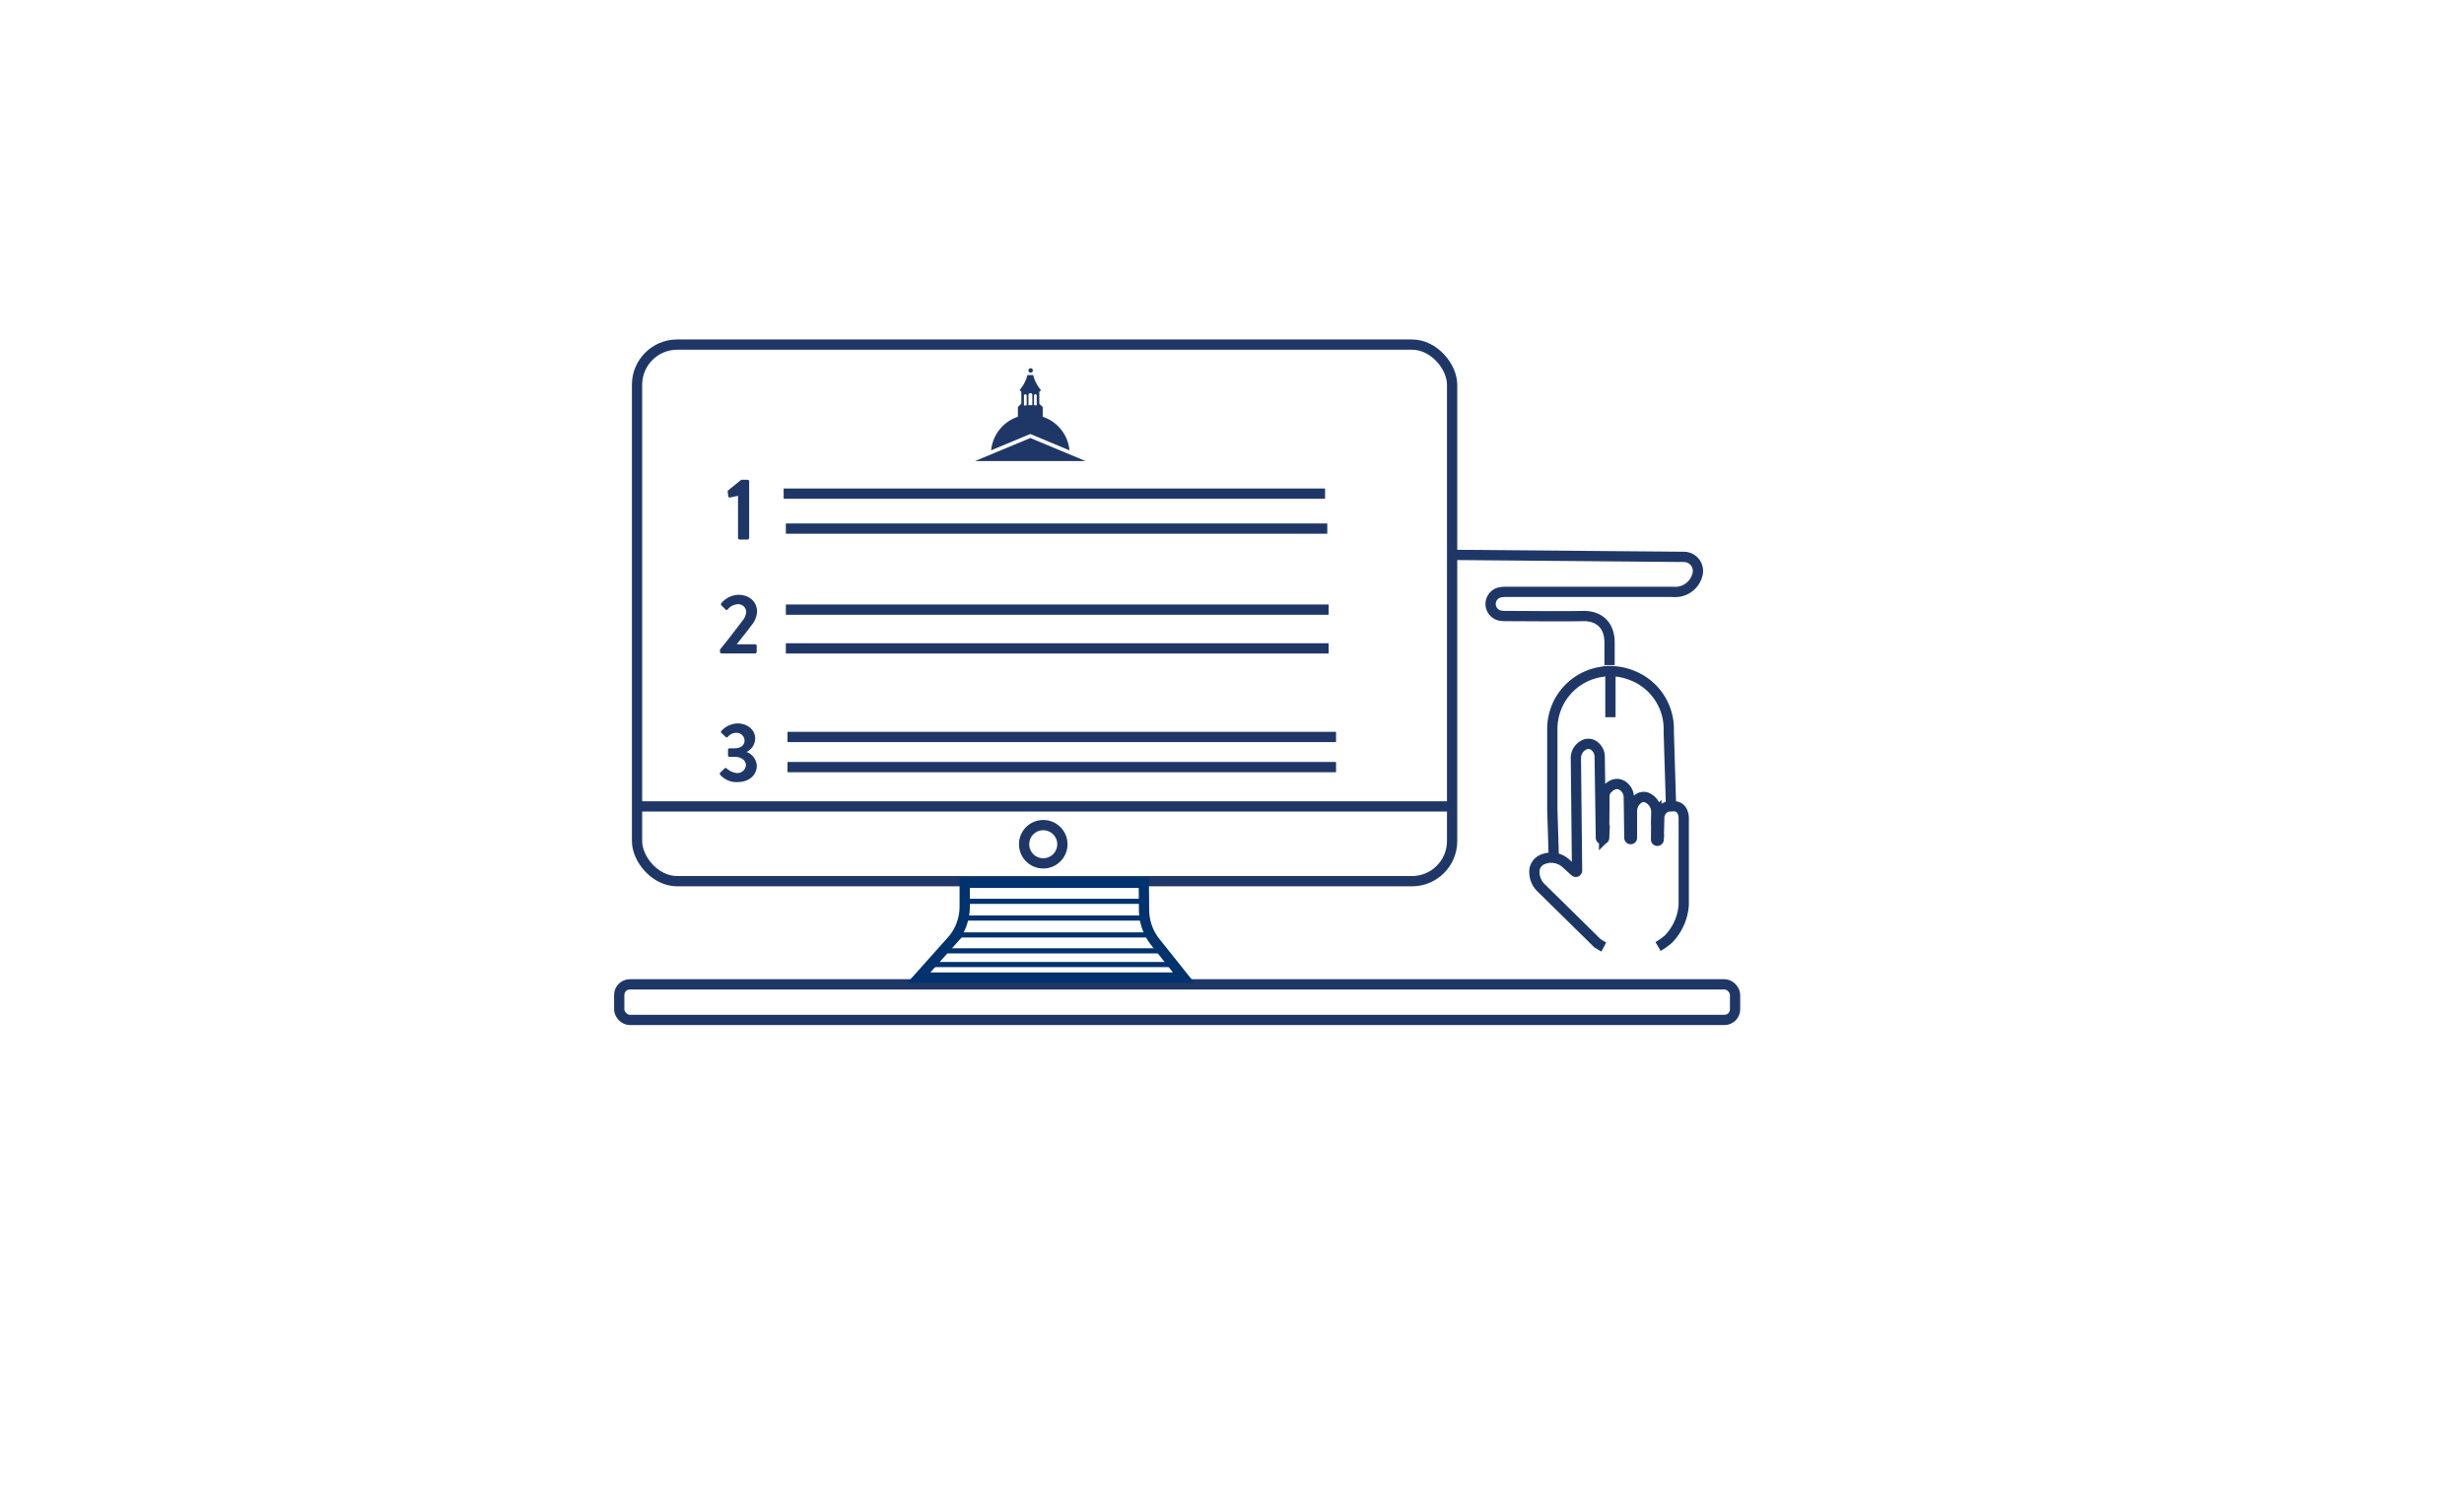 <svg xmlns="http://www.w3.org/2000/svg" xmlns:xlink="http://www.w3.org/1999/xlink" viewBox="0 0 480 290"><defs><style>.a,.b,.d,.f,.g{fill:none;}.b,.g,.h{stroke:#00326e;}.b,.d,.f,.g{stroke-width:2px;}.c{clip-path:url(#a);}.d{stroke:#1f3767;}.d,.f,.g,.h{stroke-miterlimit:10;}.e{fill:#1f3767;}.f{stroke:#1c3766;}.h{fill:url(#b);}</style><clipPath id="a"><rect class="a" width="72" height="72"/></clipPath><pattern id="b" width="72" height="72" patternTransform="translate(-63 -35)" patternUnits="userSpaceOnUse" viewBox="0 0 72 72"><rect class="a" width="72" height="72"/><line class="b" x1="71.75" y1="68.4" x2="144.25" y2="68.4"/><line class="b" x1="71.75" y1="54" x2="144.25" y2="54"/><line class="b" x1="71.75" y1="39.6" x2="144.25" y2="39.6"/><line class="b" x1="71.75" y1="25.2" x2="144.25" y2="25.2"/><line class="b" x1="71.75" y1="10.8" x2="144.25" y2="10.8"/><line class="b" x1="71.75" y1="61.2" x2="144.25" y2="61.2"/><line class="b" x1="71.75" y1="46.8" x2="144.25" y2="46.8"/><line class="b" x1="71.75" y1="32.4" x2="144.25" y2="32.4"/><line class="b" x1="71.75" y1="18" x2="144.25" y2="18"/><line class="b" x1="71.75" y1="3.6" x2="144.25" y2="3.6"/><line class="b" x1="71.75" y1="68.4" x2="144.25" y2="68.4"/><line class="b" x1="71.75" y1="54" x2="144.25" y2="54"/><line class="b" x1="71.75" y1="39.6" x2="144.25" y2="39.6"/><line class="b" x1="71.75" y1="25.2" x2="144.25" y2="25.2"/><line class="b" x1="71.75" y1="10.8" x2="144.25" y2="10.8"/><line class="b" x1="71.75" y1="61.2" x2="144.25" y2="61.2"/><line class="b" x1="71.75" y1="46.8" x2="144.25" y2="46.8"/><line class="b" x1="71.75" y1="32.4" x2="144.25" y2="32.4"/><line class="b" x1="71.75" y1="18" x2="144.25" y2="18"/><line class="b" x1="71.75" y1="3.6" x2="144.25" y2="3.6"/><line class="b" x1="-0.25" y1="68.4" x2="72.25" y2="68.4"/><line class="b" x1="-0.25" y1="54" x2="72.25" y2="54"/><line class="b" x1="-0.25" y1="39.6" x2="72.25" y2="39.6"/><line class="b" x1="-0.25" y1="25.2" x2="72.25" y2="25.2"/><line class="b" x1="-0.25" y1="10.8" x2="72.25" y2="10.8"/><line class="b" x1="-0.25" y1="61.2" x2="72.25" y2="61.2"/><line class="b" x1="-0.25" y1="46.8" x2="72.25" y2="46.8"/><line class="b" x1="-0.25" y1="32.4" x2="72.25" y2="32.4"/><line class="b" x1="-0.25" y1="18" x2="72.25" y2="18"/><line class="b" x1="-0.25" y1="3.6" x2="72.25" y2="3.6"/><g class="c"><line class="b" x1="-72.25" y1="68.4" x2="0.25" y2="68.4"/><line class="b" x1="-72.25" y1="54" x2="0.25" y2="54"/><line class="b" x1="-72.25" y1="39.6" x2="0.25" y2="39.6"/><line class="b" x1="-72.25" y1="25.2" x2="0.25" y2="25.2"/><line class="b" x1="-72.25" y1="10.8" x2="0.25" y2="10.8"/><line class="b" x1="-72.25" y1="61.2" x2="0.25" y2="61.2"/><line class="b" x1="-72.25" y1="46.8" x2="0.25" y2="46.8"/><line class="b" x1="-72.25" y1="32.4" x2="0.25" y2="32.4"/><line class="b" x1="-72.25" y1="18" x2="0.25" y2="18"/><line class="b" x1="-72.25" y1="3.6" x2="0.25" y2="3.6"/></g><line class="b" x1="-0.25" y1="68.4" x2="72.25" y2="68.4"/><line class="b" x1="-0.25" y1="54" x2="72.25" y2="54"/><line class="b" x1="-0.25" y1="39.6" x2="72.25" y2="39.6"/><line class="b" x1="-0.25" y1="25.2" x2="72.25" y2="25.2"/><line class="b" x1="-0.25" y1="10.8" x2="72.25" y2="10.8"/><line class="b" x1="-0.25" y1="61.2" x2="72.25" y2="61.2"/><line class="b" x1="-0.25" y1="46.8" x2="72.25" y2="46.8"/><line class="b" x1="-0.25" y1="32.4" x2="72.25" y2="32.4"/><line class="b" x1="-0.25" y1="18" x2="72.25" y2="18"/><line class="b" x1="-0.25" y1="3.6" x2="72.25" y2="3.6"/><line class="b" x1="-72.25" y1="68.4" x2="0.25" y2="68.4"/><line class="b" x1="-72.25" y1="54" x2="0.25" y2="54"/><line class="b" x1="-72.25" y1="39.6" x2="0.25" y2="39.6"/><line class="b" x1="-72.25" y1="25.2" x2="0.25" y2="25.2"/><line class="b" x1="-72.25" y1="10.8" x2="0.25" y2="10.8"/><line class="b" x1="-72.25" y1="61.2" x2="0.25" y2="61.2"/><line class="b" x1="-72.25" y1="46.8" x2="0.25" y2="46.8"/><line class="b" x1="-72.25" y1="32.4" x2="0.25" y2="32.4"/><line class="b" x1="-72.25" y1="18" x2="0.25" y2="18"/><line class="b" x1="-72.25" y1="3.6" x2="0.25" y2="3.6"/><line class="b" x1="-72.25" y1="68.4" x2="0.25" y2="68.4"/><line class="b" x1="-72.25" y1="54" x2="0.25" y2="54"/><line class="b" x1="-72.25" y1="39.6" x2="0.25" y2="39.6"/><line class="b" x1="-72.25" y1="25.2" x2="0.25" y2="25.2"/><line class="b" x1="-72.25" y1="10.8" x2="0.25" y2="10.8"/><line class="b" x1="-72.25" y1="61.2" x2="0.25" y2="61.2"/><line class="b" x1="-72.25" y1="46.8" x2="0.25" y2="46.8"/><line class="b" x1="-72.25" y1="32.4" x2="0.25" y2="32.4"/><line class="b" x1="-72.25" y1="18" x2="0.25" y2="18"/><line class="b" x1="-72.25" y1="3.6" x2="0.25" y2="3.6"/></pattern></defs><title>survol</title><path class="d" d="M325.54,155m-22.83,12.81-.31-10.11c0-5.2,0-10.4,0-15.6a11.24,11.24,0,0,1,9.49-11.18l.67-.12h0a11.67,11.67,0,0,1,5.52.86,11.2,11.2,0,0,1,7,10.86l.45,14.65"/><rect class="d" x="124.1" y="67.14" width="158.78" height="104.55" rx="7.82" ry="7.82"/><line class="d" x1="124.1" y1="157.12" x2="282.88" y2="157.12"/><circle class="d" cx="203.23" cy="164.49" r="3.73"/><rect class="d" x="120.63" y="191.79" width="217.37" height="6.93" rx="2.06" ry="2.06"/><line class="d" x1="152.66" y1="96.18" x2="258.13" y2="96.18"/><line class="d" x1="153.09" y1="102.99" x2="258.56" y2="102.99"/><line class="d" x1="153.09" y1="126.33" x2="258.82" y2="126.33"/><line class="d" x1="153.41" y1="143.59" x2="260.27" y2="143.59"/><line class="d" x1="153.41" y1="149.46" x2="260.27" y2="149.46"/><line class="d" x1="153.09" y1="118.78" x2="258.82" y2="118.78"/><path class="e" d="M143.77,96.6l-1.55.33a.29.29,0,0,1-.35-.23l-.11-.84a.35.35,0,0,1,.09-.31l2.54-2.07h1.24a.32.32,0,0,1,.31.32v11a.32.32,0,0,1-.31.32h-1.52a.33.33,0,0,1-.34-.32Z"/><path class="e" d="M140.25,126.57c1.09-1.32,3.17-4,4.28-5.5a3.19,3.19,0,0,0,.84-1.84,1.56,1.56,0,0,0-1.75-1.5,2.72,2.72,0,0,0-1.85,1,.29.29,0,0,1-.45,0l-.79-.79a.33.33,0,0,1,0-.43,4.59,4.59,0,0,1,3.26-1.62c2.36,0,3.69,1.5,3.69,3.29a4.47,4.47,0,0,1-1.11,2.68c-.71,1-2,2.56-2.85,3.67h3.58a.33.33,0,0,1,.31.31V127a.33.33,0,0,1-.31.32h-6.52a.31.31,0,0,1-.31-.32Z"/><path class="e" d="M140.31,150.54l.84-.81a.27.27,0,0,1,.42,0,3.43,3.43,0,0,0,2,.89,1.67,1.67,0,0,0,1.74-1.54c0-.85-.79-1.62-2.27-1.62h-.91a.3.3,0,0,1-.31-.33v-1c0-.22.11-.33.31-.33h.91c1.35,0,2-.67,2-1.51a1.54,1.54,0,0,0-1.59-1.51,2.13,2.13,0,0,0-1.66.79.3.3,0,0,1-.44,0l-.8-.76a.28.28,0,0,1,0-.42,4.47,4.47,0,0,1,3.08-1.44c1.9,0,3.49,1.16,3.49,3a3,3,0,0,1-1.69,2.56v0a3.07,3.07,0,0,1,2,2.67c0,1.85-1.51,3.2-3.77,3.2a4.24,4.24,0,0,1-3.4-1.46A.32.32,0,0,1,140.31,150.54Z"/><path class="e" d="M200.71,72.6a.43.43,0,1,0,0-.85.43.43,0,0,0,0,.85Z"/><polygon class="e" points="200.71 85.34 189.94 89.83 189.94 89.83 211.48 89.83 200.71 85.34"/><path class="e" d="M203.13,81.2V79.31l-.67-.65V76.35l.33-.33a7.29,7.29,0,0,1-1.52-2.94h-1.13A7.24,7.24,0,0,1,198.63,76h0l.33.34v2.31l-.67.65V81.2a7.67,7.67,0,0,0-5.21,6.54l7.36-3.07.27-.11.28.11,7.35,3.07A7.65,7.65,0,0,0,203.13,81.2Zm-1.7-4.1a.25.25,0,0,1,.27-.29c.22,0,.26.17.26.29V79l-.53-.07ZM200.35,77a.37.37,0,0,1,.38-.41c.31,0,.37.24.37.41v1.94h-.75Zm-.88.12a.25.25,0,0,1,.27-.29c.22,0,.26.17.26.29v1.84l-.53.07Z"/><path class="d" d="M313.55,129.59c0-.22,0-4,0-4.4,0-3.42-2.07-5.22-5.15-5.16-5,.09-10,0-15.05,0a6.23,6.23,0,0,1-1.15-.09,2.32,2.32,0,0,1-.22-4.47,5.16,5.16,0,0,1,1.36-.15h32.27a11,11,0,0,0,1.15,0,4.45,4.45,0,0,0,4-3.82v0a2.75,2.75,0,0,0-2.74-3l-45.18-.39"/><line class="d" x1="313.72" y1="130.7" x2="313.72" y2="139.74"/><path class="f" d="M323,184.42a14,14,0,0,0,2-1.43,10.58,10.58,0,0,0,3-6.71V159.41s.06-2.45-2.13-2.32a2.29,2.29,0,0,0-2.58,1.73,2.6,2.6,0,0,0-.06.56l-.11,4.2a.26.26,0,0,1-.29.24h0a.24.24,0,0,1-.22-.25l.05-5.3a3.05,3.05,0,0,0-1.52-2.71,1.78,1.78,0,0,0-2.22.25,2.94,2.94,0,0,0-1,2.18l0,5.25a.26.26,0,0,1-.26.25h0a.25.25,0,0,1-.25-.25l-.11-7.89a2.7,2.7,0,0,0-1.2-2.25c-.74-.48-1.77-.63-3,.63a2.07,2.07,0,0,0-.55,1.39l-.05,8.12a.26.26,0,0,1-.26.25h-.12a.26.26,0,0,1-.26-.25l-.23-15.78a2.66,2.66,0,0,0-1.15-2.2,1.88,1.88,0,0,0-2.12,0,2.85,2.85,0,0,0-1.37,2.5l.23,21.85a.25.25,0,0,1-.42.19L305,168.17a4.26,4.26,0,0,0-4.3-.79,2.58,2.58,0,0,0-1.79,2.65,4.31,4.31,0,0,0,1.3,2.95l9.16,9,1.72,1.7,0,0a10.78,10.78,0,0,0,1.34.84"/><path class="g" d="M222.82,172l.05,5.26a10.13,10.13,0,0,0,2.22,6.33l5.49,6.88H179l6.71-7.51a10.17,10.17,0,0,0,2.22-6.34V172Z"/><line class="h" x1="188.5" y1="175.61" x2="222.7" y2="175.61"/><line class="h" x1="187.46" y1="178.87" x2="223" y2="178.87"/><line class="h" x1="183.8" y1="185.26" x2="226.93" y2="185.26"/><line class="h" x1="186.53" y1="182.16" x2="224.1" y2="182.16"/><line class="h" x1="181.13" y1="187.93" x2="228.47" y2="187.93"/></svg>